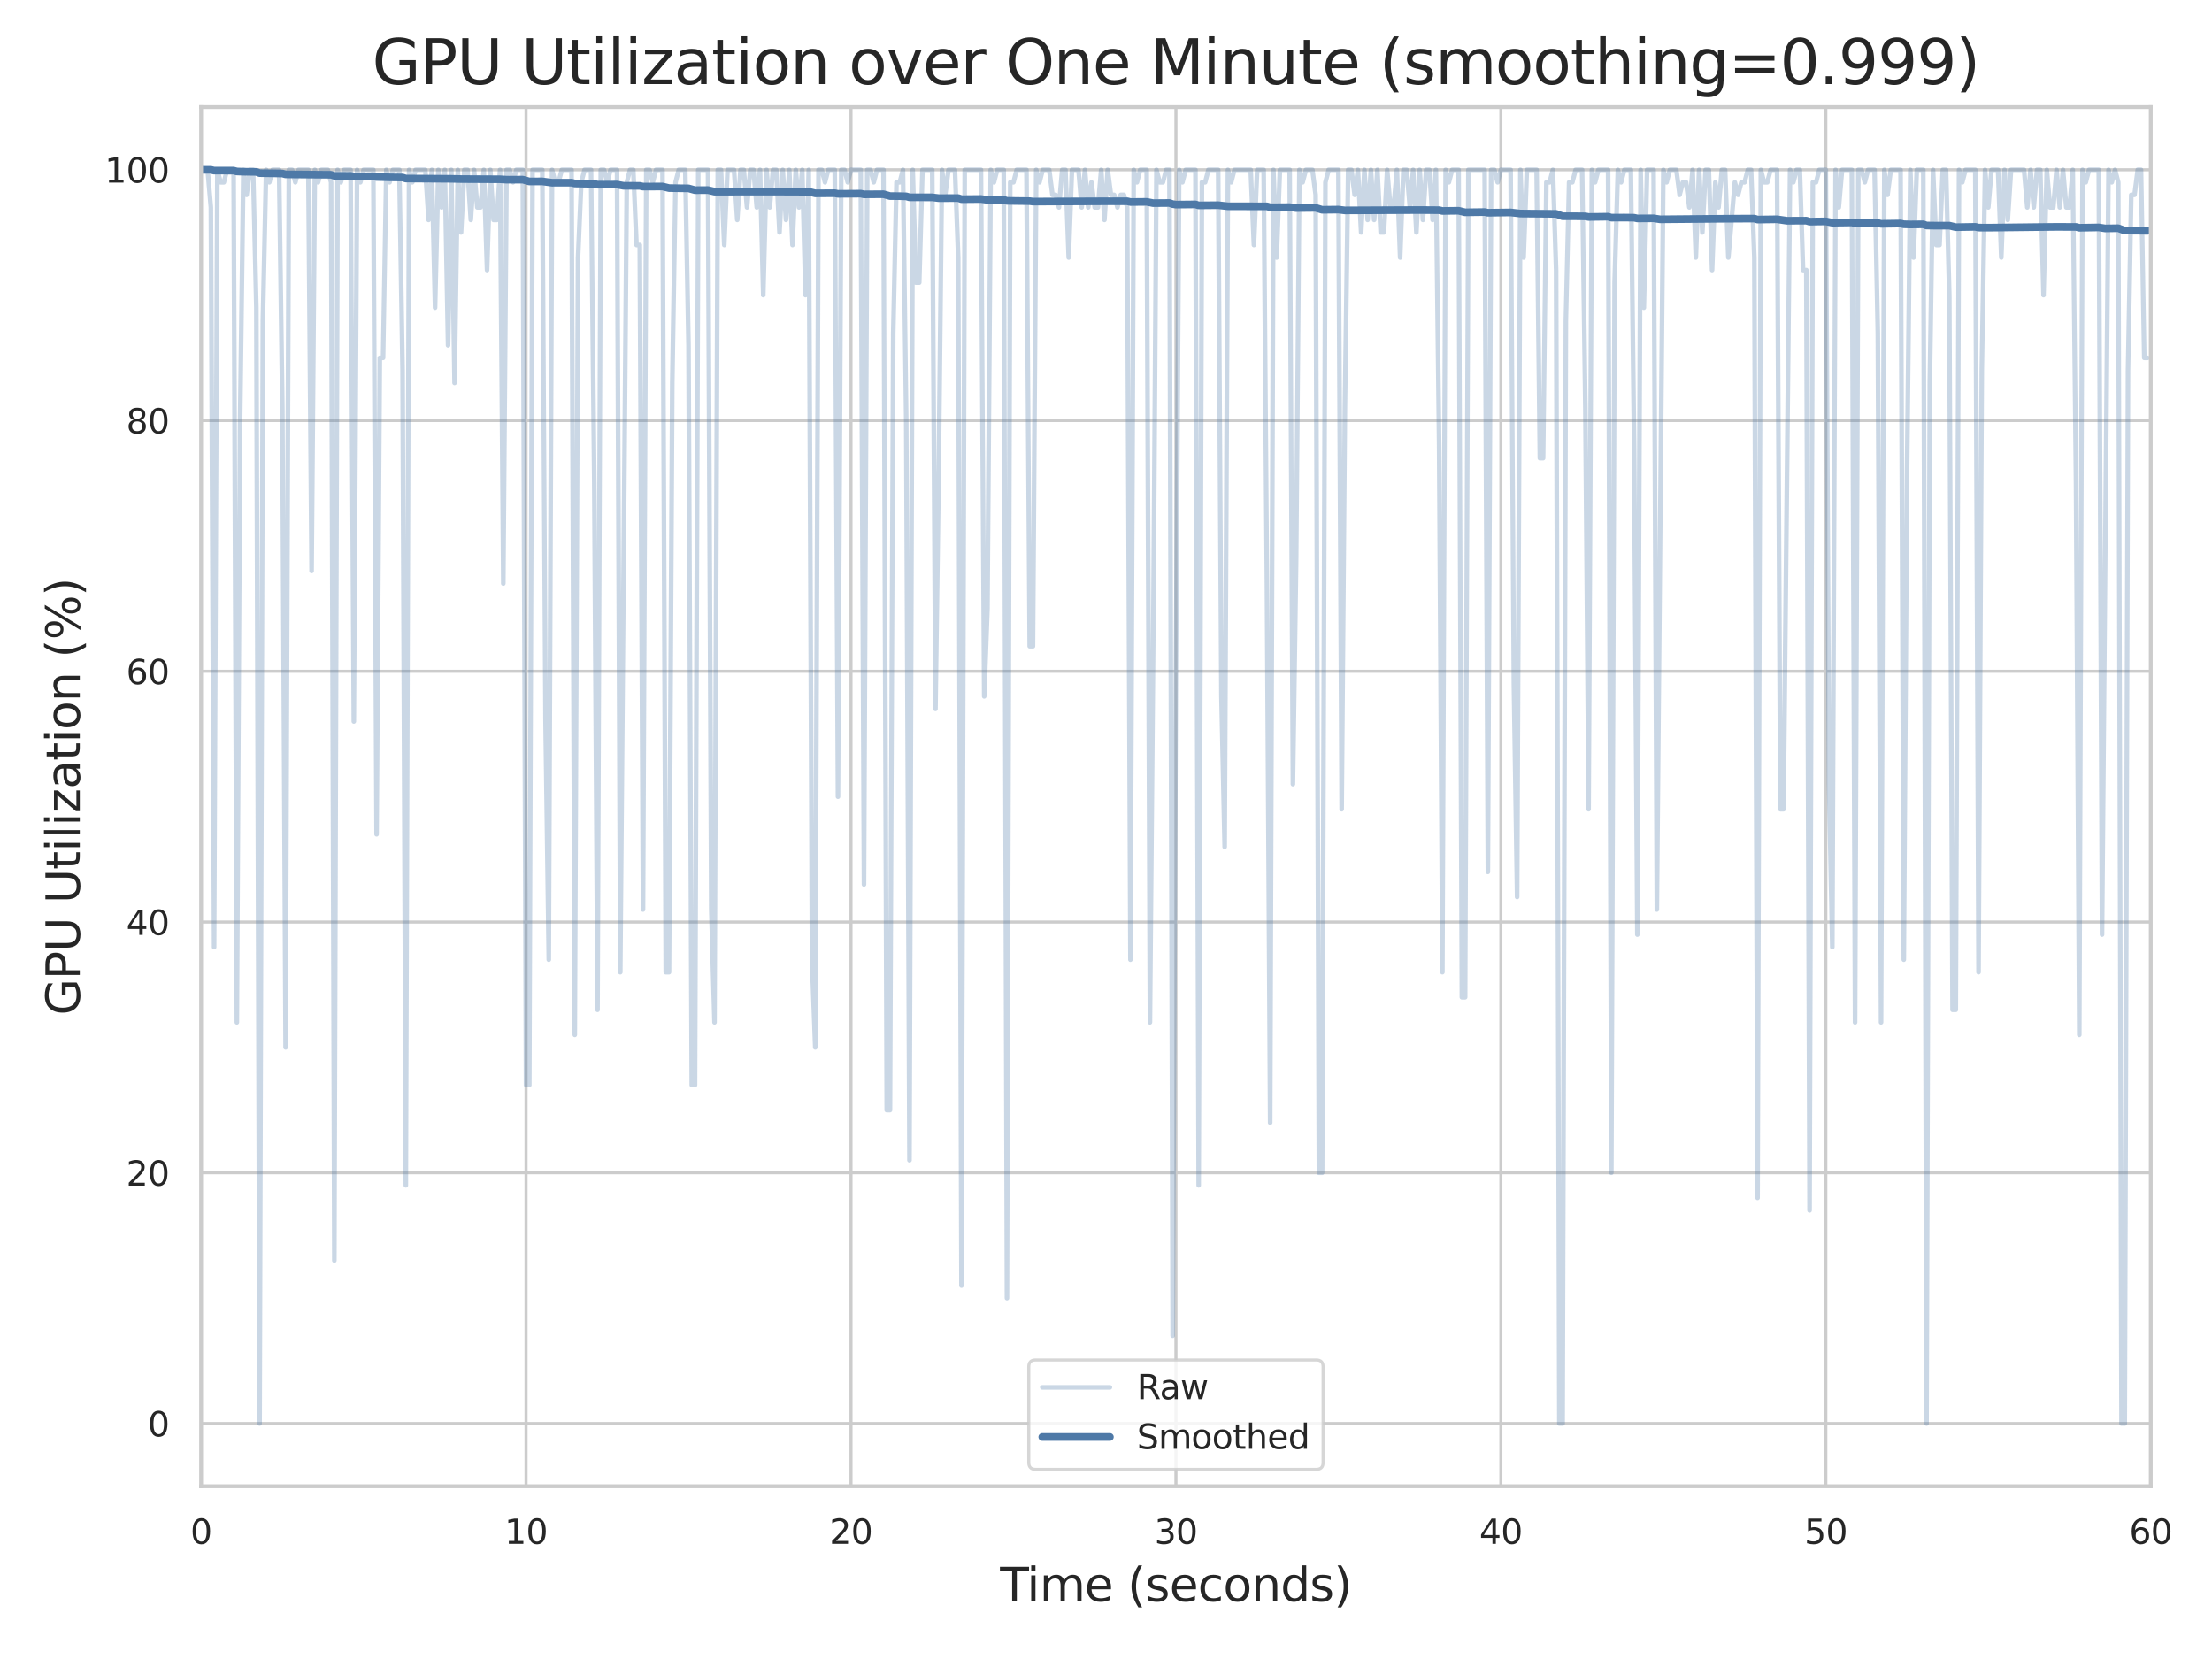<?xml version="1.0" encoding="utf-8" standalone="no"?>
<!DOCTYPE svg PUBLIC "-//W3C//DTD SVG 1.1//EN"
  "http://www.w3.org/Graphics/SVG/1.1/DTD/svg11.dtd">
<svg xmlns:xlink="http://www.w3.org/1999/xlink" width="576pt" height="432pt" viewBox="0 0 576 432" xmlns="http://www.w3.org/2000/svg" version="1.1">
 <defs>
  <style type="text/css">*{stroke-linejoin: round; stroke-linecap: butt}</style>
 </defs>
 <g id="figure_1">
  <g id="patch_1">
   <path d="M 0 432 
L 576 432 
L 576 0 
L 0 0 
z
" style="fill: #ffffff"/>
  </g>
  <g id="axes_1">
   <g id="patch_2">
    <path d="M 52.368 387.012 
L 560.052 387.012 
L 560.052 27.888 
L 52.368 27.888 
z
" style="fill: #ffffff"/>
   </g>
   <g id="matplotlib.axis_1">
    <g id="xtick_1">
     <g id="line2d_1">
      <path d="M 52.368 387.012 
L 52.368 27.888 
" clip-path="url(#p545ead663c)" style="fill: none; stroke: #cccccc; stroke-width: 0.8; stroke-linecap: round"/>
     </g>
     <g id="text_1">
      <!-- 0 -->
      <g style="fill: #262626" transform="translate(49.569 401.999) scale(0.088 -0.088)">
       <defs>
        <path id="DejaVuSans-30" d="M 2034 4250 
Q 1547 4250 1301 3770 
Q 1056 3291 1056 2328 
Q 1056 1369 1301 889 
Q 1547 409 2034 409 
Q 2525 409 2770 889 
Q 3016 1369 3016 2328 
Q 3016 3291 2770 3770 
Q 2525 4250 2034 4250 
z
M 2034 4750 
Q 2819 4750 3233 4129 
Q 3647 3509 3647 2328 
Q 3647 1150 3233 529 
Q 2819 -91 2034 -91 
Q 1250 -91 836 529 
Q 422 1150 422 2328 
Q 422 3509 836 4129 
Q 1250 4750 2034 4750 
z
" transform="scale(0.016)"/>
       </defs>
       <use xlink:href="#DejaVuSans-30"/>
      </g>
     </g>
    </g>
    <g id="xtick_2">
     <g id="line2d_2">
      <path d="M 136.982 387.012 
L 136.982 27.888 
" clip-path="url(#p545ead663c)" style="fill: none; stroke: #cccccc; stroke-width: 0.8; stroke-linecap: round"/>
     </g>
     <g id="text_2">
      <!-- 10 -->
      <g style="fill: #262626" transform="translate(131.383 401.999) scale(0.088 -0.088)">
       <defs>
        <path id="DejaVuSans-31" d="M 794 531 
L 1825 531 
L 1825 4091 
L 703 3866 
L 703 4441 
L 1819 4666 
L 2450 4666 
L 2450 531 
L 3481 531 
L 3481 0 
L 794 0 
L 794 531 
z
" transform="scale(0.016)"/>
       </defs>
       <use xlink:href="#DejaVuSans-31"/>
       <use xlink:href="#DejaVuSans-30" x="63.623"/>
      </g>
     </g>
    </g>
    <g id="xtick_3">
     <g id="line2d_3">
      <path d="M 221.596 387.012 
L 221.596 27.888 
" clip-path="url(#p545ead663c)" style="fill: none; stroke: #cccccc; stroke-width: 0.8; stroke-linecap: round"/>
     </g>
     <g id="text_3">
      <!-- 20 -->
      <g style="fill: #262626" transform="translate(215.997 401.999) scale(0.088 -0.088)">
       <defs>
        <path id="DejaVuSans-32" d="M 1228 531 
L 3431 531 
L 3431 0 
L 469 0 
L 469 531 
Q 828 903 1448 1529 
Q 2069 2156 2228 2338 
Q 2531 2678 2651 2914 
Q 2772 3150 2772 3378 
Q 2772 3750 2511 3984 
Q 2250 4219 1831 4219 
Q 1534 4219 1204 4116 
Q 875 4013 500 3803 
L 500 4441 
Q 881 4594 1212 4672 
Q 1544 4750 1819 4750 
Q 2544 4750 2975 4387 
Q 3406 4025 3406 3419 
Q 3406 3131 3298 2873 
Q 3191 2616 2906 2266 
Q 2828 2175 2409 1742 
Q 1991 1309 1228 531 
z
" transform="scale(0.016)"/>
       </defs>
       <use xlink:href="#DejaVuSans-32"/>
       <use xlink:href="#DejaVuSans-30" x="63.623"/>
      </g>
     </g>
    </g>
    <g id="xtick_4">
     <g id="line2d_4">
      <path d="M 306.21 387.012 
L 306.21 27.888 
" clip-path="url(#p545ead663c)" style="fill: none; stroke: #cccccc; stroke-width: 0.8; stroke-linecap: round"/>
     </g>
     <g id="text_4">
      <!-- 30 -->
      <g style="fill: #262626" transform="translate(300.611 401.999) scale(0.088 -0.088)">
       <defs>
        <path id="DejaVuSans-33" d="M 2597 2516 
Q 3050 2419 3304 2112 
Q 3559 1806 3559 1356 
Q 3559 666 3084 287 
Q 2609 -91 1734 -91 
Q 1441 -91 1130 -33 
Q 819 25 488 141 
L 488 750 
Q 750 597 1062 519 
Q 1375 441 1716 441 
Q 2309 441 2620 675 
Q 2931 909 2931 1356 
Q 2931 1769 2642 2001 
Q 2353 2234 1838 2234 
L 1294 2234 
L 1294 2753 
L 1863 2753 
Q 2328 2753 2575 2939 
Q 2822 3125 2822 3475 
Q 2822 3834 2567 4026 
Q 2313 4219 1838 4219 
Q 1578 4219 1281 4162 
Q 984 4106 628 3988 
L 628 4550 
Q 988 4650 1302 4700 
Q 1616 4750 1894 4750 
Q 2613 4750 3031 4423 
Q 3450 4097 3450 3541 
Q 3450 3153 3228 2886 
Q 3006 2619 2597 2516 
z
" transform="scale(0.016)"/>
       </defs>
       <use xlink:href="#DejaVuSans-33"/>
       <use xlink:href="#DejaVuSans-30" x="63.623"/>
      </g>
     </g>
    </g>
    <g id="xtick_5">
     <g id="line2d_5">
      <path d="M 390.824 387.012 
L 390.824 27.888 
" clip-path="url(#p545ead663c)" style="fill: none; stroke: #cccccc; stroke-width: 0.8; stroke-linecap: round"/>
     </g>
     <g id="text_5">
      <!-- 40 -->
      <g style="fill: #262626" transform="translate(385.225 401.999) scale(0.088 -0.088)">
       <defs>
        <path id="DejaVuSans-34" d="M 2419 4116 
L 825 1625 
L 2419 1625 
L 2419 4116 
z
M 2253 4666 
L 3047 4666 
L 3047 1625 
L 3713 1625 
L 3713 1100 
L 3047 1100 
L 3047 0 
L 2419 0 
L 2419 1100 
L 313 1100 
L 313 1709 
L 2253 4666 
z
" transform="scale(0.016)"/>
       </defs>
       <use xlink:href="#DejaVuSans-34"/>
       <use xlink:href="#DejaVuSans-30" x="63.623"/>
      </g>
     </g>
    </g>
    <g id="xtick_6">
     <g id="line2d_6">
      <path d="M 475.438 387.012 
L 475.438 27.888 
" clip-path="url(#p545ead663c)" style="fill: none; stroke: #cccccc; stroke-width: 0.8; stroke-linecap: round"/>
     </g>
     <g id="text_6">
      <!-- 50 -->
      <g style="fill: #262626" transform="translate(469.839 401.999) scale(0.088 -0.088)">
       <defs>
        <path id="DejaVuSans-35" d="M 691 4666 
L 3169 4666 
L 3169 4134 
L 1269 4134 
L 1269 2991 
Q 1406 3038 1543 3061 
Q 1681 3084 1819 3084 
Q 2600 3084 3056 2656 
Q 3513 2228 3513 1497 
Q 3513 744 3044 326 
Q 2575 -91 1722 -91 
Q 1428 -91 1123 -41 
Q 819 9 494 109 
L 494 744 
Q 775 591 1075 516 
Q 1375 441 1709 441 
Q 2250 441 2565 725 
Q 2881 1009 2881 1497 
Q 2881 1984 2565 2268 
Q 2250 2553 1709 2553 
Q 1456 2553 1204 2497 
Q 953 2441 691 2322 
L 691 4666 
z
" transform="scale(0.016)"/>
       </defs>
       <use xlink:href="#DejaVuSans-35"/>
       <use xlink:href="#DejaVuSans-30" x="63.623"/>
      </g>
     </g>
    </g>
    <g id="xtick_7">
     <g id="line2d_7">
      <path d="M 560.052 387.012 
L 560.052 27.888 
" clip-path="url(#p545ead663c)" style="fill: none; stroke: #cccccc; stroke-width: 0.8; stroke-linecap: round"/>
     </g>
     <g id="text_7">
      <!-- 60 -->
      <g style="fill: #262626" transform="translate(554.453 401.999) scale(0.088 -0.088)">
       <defs>
        <path id="DejaVuSans-36" d="M 2113 2584 
Q 1688 2584 1439 2293 
Q 1191 2003 1191 1497 
Q 1191 994 1439 701 
Q 1688 409 2113 409 
Q 2538 409 2786 701 
Q 3034 994 3034 1497 
Q 3034 2003 2786 2293 
Q 2538 2584 2113 2584 
z
M 3366 4563 
L 3366 3988 
Q 3128 4100 2886 4159 
Q 2644 4219 2406 4219 
Q 1781 4219 1451 3797 
Q 1122 3375 1075 2522 
Q 1259 2794 1537 2939 
Q 1816 3084 2150 3084 
Q 2853 3084 3261 2657 
Q 3669 2231 3669 1497 
Q 3669 778 3244 343 
Q 2819 -91 2113 -91 
Q 1303 -91 875 529 
Q 447 1150 447 2328 
Q 447 3434 972 4092 
Q 1497 4750 2381 4750 
Q 2619 4750 2861 4703 
Q 3103 4656 3366 4563 
z
" transform="scale(0.016)"/>
       </defs>
       <use xlink:href="#DejaVuSans-36"/>
       <use xlink:href="#DejaVuSans-30" x="63.623"/>
      </g>
     </g>
    </g>
    <g id="text_8">
     <!-- Time (seconds) -->
     <g style="fill: #262626" transform="translate(260.416 416.947) scale(0.12 -0.12)">
      <defs>
       <path id="DejaVuSans-54" d="M -19 4666 
L 3928 4666 
L 3928 4134 
L 2272 4134 
L 2272 0 
L 1638 0 
L 1638 4134 
L -19 4134 
L -19 4666 
z
" transform="scale(0.016)"/>
       <path id="DejaVuSans-69" d="M 603 3500 
L 1178 3500 
L 1178 0 
L 603 0 
L 603 3500 
z
M 603 4863 
L 1178 4863 
L 1178 4134 
L 603 4134 
L 603 4863 
z
" transform="scale(0.016)"/>
       <path id="DejaVuSans-6d" d="M 3328 2828 
Q 3544 3216 3844 3400 
Q 4144 3584 4550 3584 
Q 5097 3584 5394 3201 
Q 5691 2819 5691 2113 
L 5691 0 
L 5113 0 
L 5113 2094 
Q 5113 2597 4934 2840 
Q 4756 3084 4391 3084 
Q 3944 3084 3684 2787 
Q 3425 2491 3425 1978 
L 3425 0 
L 2847 0 
L 2847 2094 
Q 2847 2600 2669 2842 
Q 2491 3084 2119 3084 
Q 1678 3084 1418 2786 
Q 1159 2488 1159 1978 
L 1159 0 
L 581 0 
L 581 3500 
L 1159 3500 
L 1159 2956 
Q 1356 3278 1631 3431 
Q 1906 3584 2284 3584 
Q 2666 3584 2933 3390 
Q 3200 3197 3328 2828 
z
" transform="scale(0.016)"/>
       <path id="DejaVuSans-65" d="M 3597 1894 
L 3597 1613 
L 953 1613 
Q 991 1019 1311 708 
Q 1631 397 2203 397 
Q 2534 397 2845 478 
Q 3156 559 3463 722 
L 3463 178 
Q 3153 47 2828 -22 
Q 2503 -91 2169 -91 
Q 1331 -91 842 396 
Q 353 884 353 1716 
Q 353 2575 817 3079 
Q 1281 3584 2069 3584 
Q 2775 3584 3186 3129 
Q 3597 2675 3597 1894 
z
M 3022 2063 
Q 3016 2534 2758 2815 
Q 2500 3097 2075 3097 
Q 1594 3097 1305 2825 
Q 1016 2553 972 2059 
L 3022 2063 
z
" transform="scale(0.016)"/>
       <path id="DejaVuSans-20" transform="scale(0.016)"/>
       <path id="DejaVuSans-28" d="M 1984 4856 
Q 1566 4138 1362 3434 
Q 1159 2731 1159 2009 
Q 1159 1288 1364 580 
Q 1569 -128 1984 -844 
L 1484 -844 
Q 1016 -109 783 600 
Q 550 1309 550 2009 
Q 550 2706 781 3412 
Q 1013 4119 1484 4856 
L 1984 4856 
z
" transform="scale(0.016)"/>
       <path id="DejaVuSans-73" d="M 2834 3397 
L 2834 2853 
Q 2591 2978 2328 3040 
Q 2066 3103 1784 3103 
Q 1356 3103 1142 2972 
Q 928 2841 928 2578 
Q 928 2378 1081 2264 
Q 1234 2150 1697 2047 
L 1894 2003 
Q 2506 1872 2764 1633 
Q 3022 1394 3022 966 
Q 3022 478 2636 193 
Q 2250 -91 1575 -91 
Q 1294 -91 989 -36 
Q 684 19 347 128 
L 347 722 
Q 666 556 975 473 
Q 1284 391 1588 391 
Q 1994 391 2212 530 
Q 2431 669 2431 922 
Q 2431 1156 2273 1281 
Q 2116 1406 1581 1522 
L 1381 1569 
Q 847 1681 609 1914 
Q 372 2147 372 2553 
Q 372 3047 722 3315 
Q 1072 3584 1716 3584 
Q 2034 3584 2315 3537 
Q 2597 3491 2834 3397 
z
" transform="scale(0.016)"/>
       <path id="DejaVuSans-63" d="M 3122 3366 
L 3122 2828 
Q 2878 2963 2633 3030 
Q 2388 3097 2138 3097 
Q 1578 3097 1268 2742 
Q 959 2388 959 1747 
Q 959 1106 1268 751 
Q 1578 397 2138 397 
Q 2388 397 2633 464 
Q 2878 531 3122 666 
L 3122 134 
Q 2881 22 2623 -34 
Q 2366 -91 2075 -91 
Q 1284 -91 818 406 
Q 353 903 353 1747 
Q 353 2603 823 3093 
Q 1294 3584 2113 3584 
Q 2378 3584 2631 3529 
Q 2884 3475 3122 3366 
z
" transform="scale(0.016)"/>
       <path id="DejaVuSans-6f" d="M 1959 3097 
Q 1497 3097 1228 2736 
Q 959 2375 959 1747 
Q 959 1119 1226 758 
Q 1494 397 1959 397 
Q 2419 397 2687 759 
Q 2956 1122 2956 1747 
Q 2956 2369 2687 2733 
Q 2419 3097 1959 3097 
z
M 1959 3584 
Q 2709 3584 3137 3096 
Q 3566 2609 3566 1747 
Q 3566 888 3137 398 
Q 2709 -91 1959 -91 
Q 1206 -91 779 398 
Q 353 888 353 1747 
Q 353 2609 779 3096 
Q 1206 3584 1959 3584 
z
" transform="scale(0.016)"/>
       <path id="DejaVuSans-6e" d="M 3513 2113 
L 3513 0 
L 2938 0 
L 2938 2094 
Q 2938 2591 2744 2837 
Q 2550 3084 2163 3084 
Q 1697 3084 1428 2787 
Q 1159 2491 1159 1978 
L 1159 0 
L 581 0 
L 581 3500 
L 1159 3500 
L 1159 2956 
Q 1366 3272 1645 3428 
Q 1925 3584 2291 3584 
Q 2894 3584 3203 3211 
Q 3513 2838 3513 2113 
z
" transform="scale(0.016)"/>
       <path id="DejaVuSans-64" d="M 2906 2969 
L 2906 4863 
L 3481 4863 
L 3481 0 
L 2906 0 
L 2906 525 
Q 2725 213 2448 61 
Q 2172 -91 1784 -91 
Q 1150 -91 751 415 
Q 353 922 353 1747 
Q 353 2572 751 3078 
Q 1150 3584 1784 3584 
Q 2172 3584 2448 3432 
Q 2725 3281 2906 2969 
z
M 947 1747 
Q 947 1113 1208 752 
Q 1469 391 1925 391 
Q 2381 391 2643 752 
Q 2906 1113 2906 1747 
Q 2906 2381 2643 2742 
Q 2381 3103 1925 3103 
Q 1469 3103 1208 2742 
Q 947 2381 947 1747 
z
" transform="scale(0.016)"/>
       <path id="DejaVuSans-29" d="M 513 4856 
L 1013 4856 
Q 1481 4119 1714 3412 
Q 1947 2706 1947 2009 
Q 1947 1309 1714 600 
Q 1481 -109 1013 -844 
L 513 -844 
Q 928 -128 1133 580 
Q 1338 1288 1338 2009 
Q 1338 2731 1133 3434 
Q 928 4138 513 4856 
z
" transform="scale(0.016)"/>
      </defs>
      <use xlink:href="#DejaVuSans-54"/>
      <use xlink:href="#DejaVuSans-69" x="57.959"/>
      <use xlink:href="#DejaVuSans-6d" x="85.742"/>
      <use xlink:href="#DejaVuSans-65" x="183.154"/>
      <use xlink:href="#DejaVuSans-20" x="244.678"/>
      <use xlink:href="#DejaVuSans-28" x="276.465"/>
      <use xlink:href="#DejaVuSans-73" x="315.479"/>
      <use xlink:href="#DejaVuSans-65" x="367.578"/>
      <use xlink:href="#DejaVuSans-63" x="429.102"/>
      <use xlink:href="#DejaVuSans-6f" x="484.082"/>
      <use xlink:href="#DejaVuSans-6e" x="545.264"/>
      <use xlink:href="#DejaVuSans-64" x="608.643"/>
      <use xlink:href="#DejaVuSans-73" x="672.119"/>
      <use xlink:href="#DejaVuSans-29" x="724.219"/>
     </g>
    </g>
   </g>
   <g id="matplotlib.axis_2">
    <g id="ytick_1">
     <g id="line2d_8">
      <path d="M 52.368 370.688 
L 560.052 370.688 
" clip-path="url(#p545ead663c)" style="fill: none; stroke: #cccccc; stroke-width: 0.8; stroke-linecap: round"/>
     </g>
     <g id="text_9">
      <!-- 0 -->
      <g style="fill: #262626" transform="translate(38.469 374.031) scale(0.088 -0.088)">
       <use xlink:href="#DejaVuSans-30"/>
      </g>
     </g>
    </g>
    <g id="ytick_2">
     <g id="line2d_9">
      <path d="M 52.368 305.393 
L 560.052 305.393 
" clip-path="url(#p545ead663c)" style="fill: none; stroke: #cccccc; stroke-width: 0.8; stroke-linecap: round"/>
     </g>
     <g id="text_10">
      <!-- 20 -->
      <g style="fill: #262626" transform="translate(32.87 308.736) scale(0.088 -0.088)">
       <use xlink:href="#DejaVuSans-32"/>
       <use xlink:href="#DejaVuSans-30" x="63.623"/>
      </g>
     </g>
    </g>
    <g id="ytick_3">
     <g id="line2d_10">
      <path d="M 52.368 240.098 
L 560.052 240.098 
" clip-path="url(#p545ead663c)" style="fill: none; stroke: #cccccc; stroke-width: 0.8; stroke-linecap: round"/>
     </g>
     <g id="text_11">
      <!-- 40 -->
      <g style="fill: #262626" transform="translate(32.87 243.441) scale(0.088 -0.088)">
       <use xlink:href="#DejaVuSans-34"/>
       <use xlink:href="#DejaVuSans-30" x="63.623"/>
      </g>
     </g>
    </g>
    <g id="ytick_4">
     <g id="line2d_11">
      <path d="M 52.368 174.802 
L 560.052 174.802 
" clip-path="url(#p545ead663c)" style="fill: none; stroke: #cccccc; stroke-width: 0.8; stroke-linecap: round"/>
     </g>
     <g id="text_12">
      <!-- 60 -->
      <g style="fill: #262626" transform="translate(32.87 178.146) scale(0.088 -0.088)">
       <use xlink:href="#DejaVuSans-36"/>
       <use xlink:href="#DejaVuSans-30" x="63.623"/>
      </g>
     </g>
    </g>
    <g id="ytick_5">
     <g id="line2d_12">
      <path d="M 52.368 109.507 
L 560.052 109.507 
" clip-path="url(#p545ead663c)" style="fill: none; stroke: #cccccc; stroke-width: 0.8; stroke-linecap: round"/>
     </g>
     <g id="text_13">
      <!-- 80 -->
      <g style="fill: #262626" transform="translate(32.87 112.85) scale(0.088 -0.088)">
       <defs>
        <path id="DejaVuSans-38" d="M 2034 2216 
Q 1584 2216 1326 1975 
Q 1069 1734 1069 1313 
Q 1069 891 1326 650 
Q 1584 409 2034 409 
Q 2484 409 2743 651 
Q 3003 894 3003 1313 
Q 3003 1734 2745 1975 
Q 2488 2216 2034 2216 
z
M 1403 2484 
Q 997 2584 770 2862 
Q 544 3141 544 3541 
Q 544 4100 942 4425 
Q 1341 4750 2034 4750 
Q 2731 4750 3128 4425 
Q 3525 4100 3525 3541 
Q 3525 3141 3298 2862 
Q 3072 2584 2669 2484 
Q 3125 2378 3379 2068 
Q 3634 1759 3634 1313 
Q 3634 634 3220 271 
Q 2806 -91 2034 -91 
Q 1263 -91 848 271 
Q 434 634 434 1313 
Q 434 1759 690 2068 
Q 947 2378 1403 2484 
z
M 1172 3481 
Q 1172 3119 1398 2916 
Q 1625 2713 2034 2713 
Q 2441 2713 2670 2916 
Q 2900 3119 2900 3481 
Q 2900 3844 2670 4047 
Q 2441 4250 2034 4250 
Q 1625 4250 1398 4047 
Q 1172 3844 1172 3481 
z
" transform="scale(0.016)"/>
       </defs>
       <use xlink:href="#DejaVuSans-38"/>
       <use xlink:href="#DejaVuSans-30" x="63.623"/>
      </g>
     </g>
    </g>
    <g id="ytick_6">
     <g id="line2d_13">
      <path d="M 52.368 44.212 
L 560.052 44.212 
" clip-path="url(#p545ead663c)" style="fill: none; stroke: #cccccc; stroke-width: 0.8; stroke-linecap: round"/>
     </g>
     <g id="text_14">
      <!-- 100 -->
      <g style="fill: #262626" transform="translate(27.271 47.555) scale(0.088 -0.088)">
       <use xlink:href="#DejaVuSans-31"/>
       <use xlink:href="#DejaVuSans-30" x="63.623"/>
       <use xlink:href="#DejaVuSans-30" x="127.246"/>
      </g>
     </g>
    </g>
    <g id="text_15">
     <!-- GPU Utilization (%) -->
     <g style="fill: #262626" transform="translate(20.775 264.368) rotate(-90) scale(0.12 -0.12)">
      <defs>
       <path id="DejaVuSans-47" d="M 3809 666 
L 3809 1919 
L 2778 1919 
L 2778 2438 
L 4434 2438 
L 4434 434 
Q 4069 175 3628 42 
Q 3188 -91 2688 -91 
Q 1594 -91 976 548 
Q 359 1188 359 2328 
Q 359 3472 976 4111 
Q 1594 4750 2688 4750 
Q 3144 4750 3555 4637 
Q 3966 4525 4313 4306 
L 4313 3634 
Q 3963 3931 3569 4081 
Q 3175 4231 2741 4231 
Q 1884 4231 1454 3753 
Q 1025 3275 1025 2328 
Q 1025 1384 1454 906 
Q 1884 428 2741 428 
Q 3075 428 3337 486 
Q 3600 544 3809 666 
z
" transform="scale(0.016)"/>
       <path id="DejaVuSans-50" d="M 1259 4147 
L 1259 2394 
L 2053 2394 
Q 2494 2394 2734 2622 
Q 2975 2850 2975 3272 
Q 2975 3691 2734 3919 
Q 2494 4147 2053 4147 
L 1259 4147 
z
M 628 4666 
L 2053 4666 
Q 2838 4666 3239 4311 
Q 3641 3956 3641 3272 
Q 3641 2581 3239 2228 
Q 2838 1875 2053 1875 
L 1259 1875 
L 1259 0 
L 628 0 
L 628 4666 
z
" transform="scale(0.016)"/>
       <path id="DejaVuSans-55" d="M 556 4666 
L 1191 4666 
L 1191 1831 
Q 1191 1081 1462 751 
Q 1734 422 2344 422 
Q 2950 422 3222 751 
Q 3494 1081 3494 1831 
L 3494 4666 
L 4128 4666 
L 4128 1753 
Q 4128 841 3676 375 
Q 3225 -91 2344 -91 
Q 1459 -91 1007 375 
Q 556 841 556 1753 
L 556 4666 
z
" transform="scale(0.016)"/>
       <path id="DejaVuSans-74" d="M 1172 4494 
L 1172 3500 
L 2356 3500 
L 2356 3053 
L 1172 3053 
L 1172 1153 
Q 1172 725 1289 603 
Q 1406 481 1766 481 
L 2356 481 
L 2356 0 
L 1766 0 
Q 1100 0 847 248 
Q 594 497 594 1153 
L 594 3053 
L 172 3053 
L 172 3500 
L 594 3500 
L 594 4494 
L 1172 4494 
z
" transform="scale(0.016)"/>
       <path id="DejaVuSans-6c" d="M 603 4863 
L 1178 4863 
L 1178 0 
L 603 0 
L 603 4863 
z
" transform="scale(0.016)"/>
       <path id="DejaVuSans-7a" d="M 353 3500 
L 3084 3500 
L 3084 2975 
L 922 459 
L 3084 459 
L 3084 0 
L 275 0 
L 275 525 
L 2438 3041 
L 353 3041 
L 353 3500 
z
" transform="scale(0.016)"/>
       <path id="DejaVuSans-61" d="M 2194 1759 
Q 1497 1759 1228 1600 
Q 959 1441 959 1056 
Q 959 750 1161 570 
Q 1363 391 1709 391 
Q 2188 391 2477 730 
Q 2766 1069 2766 1631 
L 2766 1759 
L 2194 1759 
z
M 3341 1997 
L 3341 0 
L 2766 0 
L 2766 531 
Q 2569 213 2275 61 
Q 1981 -91 1556 -91 
Q 1019 -91 701 211 
Q 384 513 384 1019 
Q 384 1609 779 1909 
Q 1175 2209 1959 2209 
L 2766 2209 
L 2766 2266 
Q 2766 2663 2505 2880 
Q 2244 3097 1772 3097 
Q 1472 3097 1187 3025 
Q 903 2953 641 2809 
L 641 3341 
Q 956 3463 1253 3523 
Q 1550 3584 1831 3584 
Q 2591 3584 2966 3190 
Q 3341 2797 3341 1997 
z
" transform="scale(0.016)"/>
       <path id="DejaVuSans-25" d="M 4653 2053 
Q 4381 2053 4226 1822 
Q 4072 1591 4072 1178 
Q 4072 772 4226 539 
Q 4381 306 4653 306 
Q 4919 306 5073 539 
Q 5228 772 5228 1178 
Q 5228 1588 5073 1820 
Q 4919 2053 4653 2053 
z
M 4653 2450 
Q 5147 2450 5437 2106 
Q 5728 1763 5728 1178 
Q 5728 594 5436 251 
Q 5144 -91 4653 -91 
Q 4153 -91 3862 251 
Q 3572 594 3572 1178 
Q 3572 1766 3864 2108 
Q 4156 2450 4653 2450 
z
M 1428 4353 
Q 1159 4353 1004 4120 
Q 850 3888 850 3481 
Q 850 3069 1003 2837 
Q 1156 2606 1428 2606 
Q 1700 2606 1854 2837 
Q 2009 3069 2009 3481 
Q 2009 3884 1853 4118 
Q 1697 4353 1428 4353 
z
M 4250 4750 
L 4750 4750 
L 1831 -91 
L 1331 -91 
L 4250 4750 
z
M 1428 4750 
Q 1922 4750 2215 4408 
Q 2509 4066 2509 3481 
Q 2509 2891 2217 2550 
Q 1925 2209 1428 2209 
Q 931 2209 642 2551 
Q 353 2894 353 3481 
Q 353 4063 643 4406 
Q 934 4750 1428 4750 
z
" transform="scale(0.016)"/>
      </defs>
      <use xlink:href="#DejaVuSans-47"/>
      <use xlink:href="#DejaVuSans-50" x="77.49"/>
      <use xlink:href="#DejaVuSans-55" x="137.793"/>
      <use xlink:href="#DejaVuSans-20" x="210.986"/>
      <use xlink:href="#DejaVuSans-55" x="242.773"/>
      <use xlink:href="#DejaVuSans-74" x="315.967"/>
      <use xlink:href="#DejaVuSans-69" x="355.176"/>
      <use xlink:href="#DejaVuSans-6c" x="382.959"/>
      <use xlink:href="#DejaVuSans-69" x="410.742"/>
      <use xlink:href="#DejaVuSans-7a" x="438.525"/>
      <use xlink:href="#DejaVuSans-61" x="491.016"/>
      <use xlink:href="#DejaVuSans-74" x="552.295"/>
      <use xlink:href="#DejaVuSans-69" x="591.504"/>
      <use xlink:href="#DejaVuSans-6f" x="619.287"/>
      <use xlink:href="#DejaVuSans-6e" x="680.469"/>
      <use xlink:href="#DejaVuSans-20" x="743.848"/>
      <use xlink:href="#DejaVuSans-28" x="775.635"/>
      <use xlink:href="#DejaVuSans-25" x="814.648"/>
      <use xlink:href="#DejaVuSans-29" x="909.668"/>
     </g>
    </g>
   </g>
   <g id="PolyCollection_1"/>
   <g id="PolyCollection_2"/>
   <g id="line2d_14">
    <path d="M 52.368 44.212 
L 54.06 44.212 
L 54.906 54.006 
L 55.753 246.627 
L 56.599 44.212 
L 57.445 47.477 
L 58.291 47.477 
L 59.137 44.212 
L 60.829 44.212 
L 61.676 266.216 
L 62.522 109.507 
L 63.368 44.212 
L 64.214 50.741 
L 65.06 44.212 
L 65.906 44.212 
L 66.752 80.124 
L 67.599 370.688 
L 68.445 83.389 
L 69.291 44.212 
L 70.137 47.477 
L 70.983 44.212 
L 72.675 44.212 
L 73.522 106.242 
L 74.368 272.745 
L 75.214 44.212 
L 76.06 44.212 
L 76.906 47.477 
L 77.752 44.212 
L 80.291 44.212 
L 81.137 148.684 
L 81.983 44.212 
L 82.829 47.477 
L 83.675 44.212 
L 85.367 44.212 
L 86.214 47.477 
L 87.06 328.246 
L 87.906 44.212 
L 88.752 47.477 
L 89.598 44.212 
L 91.29 44.212 
L 92.137 187.861 
L 92.983 44.212 
L 93.829 47.477 
L 94.675 44.212 
L 97.213 44.212 
L 98.06 217.244 
L 98.906 93.183 
L 99.752 93.183 
L 100.598 44.212 
L 101.444 47.477 
L 102.29 44.212 
L 103.983 44.212 
L 104.829 96.448 
L 105.675 308.658 
L 106.521 44.212 
L 107.367 47.477 
L 108.213 44.212 
L 110.752 44.212 
L 111.598 57.271 
L 112.444 44.212 
L 113.29 80.124 
L 114.136 44.212 
L 114.982 54.006 
L 115.829 44.212 
L 116.675 89.919 
L 117.521 44.212 
L 118.367 99.713 
L 119.213 44.212 
L 120.059 60.536 
L 120.905 44.212 
L 121.751 44.212 
L 122.598 57.271 
L 123.444 44.212 
L 124.29 54.006 
L 125.136 54.006 
L 125.982 44.212 
L 126.828 70.33 
L 127.674 44.212 
L 128.521 57.271 
L 129.367 57.271 
L 130.213 44.212 
L 131.059 151.949 
L 131.905 44.212 
L 132.751 44.212 
L 133.597 47.477 
L 134.444 44.212 
L 136.136 44.212 
L 136.982 282.54 
L 137.828 282.54 
L 138.674 44.212 
L 141.213 44.212 
L 142.059 187.861 
L 142.905 249.892 
L 143.751 44.212 
L 144.597 47.477 
L 145.443 47.477 
L 146.29 44.212 
L 148.828 44.212 
L 149.674 269.481 
L 150.52 67.065 
L 151.366 47.477 
L 152.213 44.212 
L 153.905 44.212 
L 154.751 125.831 
L 155.597 262.951 
L 156.443 44.212 
L 157.289 44.212 
L 158.136 47.477 
L 158.982 44.212 
L 160.674 44.212 
L 161.52 253.157 
L 163.212 47.477 
L 164.058 44.212 
L 164.905 44.212 
L 165.751 63.8 
L 166.597 63.8 
L 167.443 236.833 
L 168.289 44.212 
L 169.135 44.212 
L 169.981 47.477 
L 170.828 44.212 
L 172.52 44.212 
L 173.366 253.157 
L 174.212 253.157 
L 175.058 99.713 
L 175.904 47.477 
L 176.751 44.212 
L 178.443 44.212 
L 179.289 89.919 
L 180.135 282.54 
L 180.981 282.54 
L 181.827 44.212 
L 184.366 44.212 
L 185.212 236.833 
L 186.058 266.216 
L 186.904 44.212 
L 187.75 44.212 
L 188.597 63.8 
L 189.443 44.212 
L 191.135 44.212 
L 191.981 57.271 
L 192.827 44.212 
L 193.673 44.212 
L 194.52 54.006 
L 195.366 44.212 
L 196.212 44.212 
L 197.058 54.006 
L 197.904 44.212 
L 198.75 76.859 
L 199.596 44.212 
L 200.442 54.006 
L 201.289 44.212 
L 202.135 44.212 
L 202.981 60.536 
L 203.827 44.212 
L 204.673 57.271 
L 205.519 44.212 
L 206.365 63.8 
L 207.212 44.212 
L 208.058 54.006 
L 208.904 44.212 
L 209.75 76.859 
L 210.596 44.212 
L 211.442 249.892 
L 212.288 272.745 
L 213.135 44.212 
L 213.981 44.212 
L 214.827 47.477 
L 215.673 44.212 
L 217.365 44.212 
L 218.211 207.45 
L 219.058 44.212 
L 219.904 44.212 
L 220.75 47.477 
L 221.596 44.212 
L 224.134 44.212 
L 224.981 230.303 
L 225.827 44.212 
L 226.673 44.212 
L 227.519 47.477 
L 228.365 44.212 
L 230.057 44.212 
L 230.904 289.069 
L 231.75 289.069 
L 232.596 86.654 
L 233.442 47.477 
L 234.288 47.477 
L 235.134 44.212 
L 235.98 109.507 
L 236.827 302.128 
L 237.673 44.212 
L 238.519 73.595 
L 239.365 73.595 
L 240.211 44.212 
L 242.75 44.212 
L 243.596 184.597 
L 244.442 122.566 
L 245.288 44.212 
L 246.134 50.741 
L 246.98 44.212 
L 248.672 44.212 
L 249.519 67.065 
L 250.365 334.776 
L 251.211 44.212 
L 255.442 44.212 
L 256.288 181.332 
L 257.134 158.479 
L 257.98 44.212 
L 258.826 47.477 
L 259.672 44.212 
L 261.365 44.212 
L 262.211 338.041 
L 263.057 47.477 
L 263.903 47.477 
L 264.749 44.212 
L 267.288 44.212 
L 268.134 168.273 
L 268.98 168.273 
L 269.826 44.212 
L 270.672 47.477 
L 271.518 44.212 
L 273.211 44.212 
L 274.057 50.741 
L 274.903 50.741 
L 275.749 54.006 
L 276.595 44.212 
L 277.441 44.212 
L 278.287 67.065 
L 279.134 44.212 
L 280.826 44.212 
L 281.672 54.006 
L 282.518 44.212 
L 283.364 54.006 
L 284.21 47.477 
L 285.057 54.006 
L 285.903 54.006 
L 286.749 44.212 
L 287.595 57.271 
L 288.441 44.212 
L 289.287 50.741 
L 290.133 50.741 
L 290.979 54.006 
L 291.826 50.741 
L 292.672 50.741 
L 293.518 54.006 
L 294.364 249.892 
L 295.21 44.212 
L 296.056 47.477 
L 296.902 44.212 
L 298.595 44.212 
L 299.441 266.216 
L 300.287 168.273 
L 301.133 44.212 
L 301.979 47.477 
L 302.825 47.477 
L 303.672 44.212 
L 304.518 44.212 
L 305.364 347.835 
L 306.21 174.802 
L 307.056 44.212 
L 307.902 47.477 
L 308.748 44.212 
L 311.287 44.212 
L 312.133 308.658 
L 312.979 47.477 
L 313.825 47.477 
L 314.671 44.212 
L 317.21 44.212 
L 318.056 181.332 
L 318.902 220.509 
L 319.748 44.212 
L 320.594 47.477 
L 321.441 44.212 
L 325.671 44.212 
L 326.517 63.8 
L 327.363 44.212 
L 329.056 44.212 
L 329.902 151.949 
L 330.748 292.334 
L 331.594 44.212 
L 332.44 67.065 
L 333.286 44.212 
L 335.825 44.212 
L 336.671 204.185 
L 337.517 145.419 
L 338.363 44.212 
L 339.209 47.477 
L 340.056 44.212 
L 341.748 44.212 
L 342.594 50.741 
L 343.44 305.393 
L 344.286 305.393 
L 345.132 47.477 
L 345.979 44.212 
L 348.517 44.212 
L 349.363 210.715 
L 350.209 106.242 
L 351.055 44.212 
L 351.902 44.212 
L 352.748 50.741 
L 353.594 44.212 
L 354.44 60.536 
L 355.286 44.212 
L 356.132 57.271 
L 356.978 44.212 
L 357.825 57.271 
L 358.671 44.212 
L 359.517 60.536 
L 360.363 60.536 
L 361.209 44.212 
L 362.055 54.006 
L 362.901 54.006 
L 363.748 44.212 
L 364.594 67.065 
L 365.44 44.212 
L 366.286 44.212 
L 367.132 54.006 
L 367.978 44.212 
L 368.824 60.536 
L 369.671 44.212 
L 370.517 57.271 
L 371.363 44.212 
L 372.209 44.212 
L 373.055 57.271 
L 373.901 44.212 
L 374.747 116.037 
L 375.593 253.157 
L 376.44 44.212 
L 377.286 47.477 
L 378.132 44.212 
L 379.824 44.212 
L 380.67 259.686 
L 381.516 259.686 
L 382.363 44.212 
L 386.593 44.212 
L 387.439 227.039 
L 388.286 44.212 
L 389.132 44.212 
L 389.978 47.477 
L 390.824 44.212 
L 393.362 44.212 
L 394.209 178.067 
L 395.055 233.568 
L 395.901 44.212 
L 396.747 67.065 
L 397.593 44.212 
L 400.132 44.212 
L 400.978 119.301 
L 401.824 119.301 
L 402.67 47.477 
L 403.516 47.477 
L 404.362 44.212 
L 405.208 70.33 
L 406.055 370.688 
L 406.901 370.688 
L 407.747 83.389 
L 408.593 47.477 
L 409.439 47.477 
L 410.285 44.212 
L 411.978 44.212 
L 412.824 106.242 
L 413.67 210.715 
L 414.516 44.212 
L 415.362 47.477 
L 416.208 44.212 
L 418.747 44.212 
L 419.593 305.393 
L 420.439 73.595 
L 421.285 44.212 
L 422.131 47.477 
L 422.977 44.212 
L 424.67 44.212 
L 425.516 116.037 
L 426.362 243.362 
L 427.208 44.212 
L 428.054 80.124 
L 428.9 44.212 
L 430.593 44.212 
L 431.439 236.833 
L 433.131 44.212 
L 433.977 47.477 
L 434.823 44.212 
L 436.516 44.212 
L 437.362 50.741 
L 438.208 47.477 
L 439.054 47.477 
L 439.9 54.006 
L 440.746 44.212 
L 441.592 67.065 
L 442.439 44.212 
L 443.285 60.536 
L 444.131 44.212 
L 444.977 44.212 
L 445.823 70.33 
L 446.669 47.477 
L 447.515 54.006 
L 448.362 44.212 
L 449.208 44.212 
L 450.054 67.065 
L 451.746 47.477 
L 452.592 50.741 
L 453.438 47.477 
L 454.284 47.477 
L 455.131 44.212 
L 455.977 44.212 
L 456.823 67.065 
L 457.669 311.922 
L 458.515 44.212 
L 459.361 47.477 
L 460.207 47.477 
L 461.054 44.212 
L 462.746 44.212 
L 463.592 210.715 
L 464.438 210.715 
L 466.13 44.212 
L 466.977 47.477 
L 467.823 44.212 
L 468.669 44.212 
L 469.515 70.33 
L 470.361 70.33 
L 471.207 315.187 
L 472.053 47.477 
L 472.9 47.477 
L 473.746 44.212 
L 475.438 44.212 
L 476.284 204.185 
L 477.13 246.627 
L 477.976 44.212 
L 478.823 54.006 
L 479.669 44.212 
L 482.207 44.212 
L 483.053 266.216 
L 483.899 44.212 
L 484.746 44.212 
L 485.592 47.477 
L 486.438 44.212 
L 488.13 44.212 
L 488.976 86.654 
L 489.822 266.216 
L 490.669 44.212 
L 491.515 50.741 
L 492.361 44.212 
L 494.899 44.212 
L 495.745 249.892 
L 496.591 122.566 
L 497.438 44.212 
L 498.284 67.065 
L 499.13 44.212 
L 500.822 44.212 
L 501.668 370.688 
L 502.514 99.713 
L 503.361 44.212 
L 504.207 63.8 
L 505.053 63.8 
L 505.899 44.212 
L 506.745 44.212 
L 507.591 76.859 
L 508.437 262.951 
L 509.284 262.951 
L 510.13 44.212 
L 510.976 47.477 
L 511.822 44.212 
L 514.36 44.212 
L 515.207 253.157 
L 516.053 96.448 
L 516.899 44.212 
L 517.745 54.006 
L 518.591 44.212 
L 520.283 44.212 
L 521.13 67.065 
L 521.976 44.212 
L 522.822 57.271 
L 523.668 44.212 
L 527.053 44.212 
L 527.899 54.006 
L 528.745 44.212 
L 529.591 54.006 
L 530.437 44.212 
L 531.283 44.212 
L 532.129 76.859 
L 532.976 44.212 
L 533.822 54.006 
L 534.668 54.006 
L 535.514 44.212 
L 536.36 54.006 
L 537.206 44.212 
L 538.052 54.006 
L 538.899 54.006 
L 539.745 44.212 
L 540.591 125.831 
L 541.437 269.481 
L 542.283 44.212 
L 543.129 47.477 
L 543.975 44.212 
L 546.514 44.212 
L 547.36 243.362 
L 549.052 44.212 
L 549.898 47.477 
L 550.744 44.212 
L 551.591 47.477 
L 552.437 370.688 
L 553.283 370.688 
L 554.129 96.448 
L 554.975 50.741 
L 555.821 50.741 
L 556.667 44.212 
L 557.514 44.212 
L 558.36 93.183 
L 559.206 93.183 
L 559.206 93.183 
" clip-path="url(#p545ead663c)" style="fill: none; stroke: #4e79a7; stroke-opacity: 0.3; stroke-width: 1.2; stroke-linecap: round"/>
   </g>
   <g id="line2d_15">
    <path d="M 52.368 44.212 
L 54.906 44.222 
L 55.753 44.424 
L 60.829 44.429 
L 61.676 44.651 
L 63.368 44.715 
L 66.752 44.756 
L 67.599 45.082 
L 70.137 45.121 
L 73.522 45.18 
L 74.368 45.407 
L 85.367 45.502 
L 86.214 45.504 
L 87.06 45.787 
L 91.29 45.783 
L 92.137 45.925 
L 97.213 45.918 
L 98.06 46.089 
L 101.444 46.182 
L 104.829 46.227 
L 105.675 46.489 
L 117.521 46.565 
L 120.059 46.63 
L 130.213 46.685 
L 131.905 46.788 
L 136.136 46.778 
L 137.828 47.25 
L 141.213 47.237 
L 143.751 47.577 
L 148.828 47.564 
L 149.674 47.785 
L 154.751 47.872 
L 155.597 48.087 
L 160.674 48.067 
L 162.366 48.379 
L 166.597 48.4 
L 167.443 48.589 
L 172.52 48.566 
L 174.212 48.975 
L 176.751 49.019 
L 179.289 49.051 
L 180.981 49.517 
L 184.366 49.496 
L 186.058 49.9 
L 202.135 49.887 
L 210.596 49.921 
L 212.288 50.344 
L 217.365 50.311 
L 218.211 50.468 
L 224.134 50.427 
L 224.981 50.607 
L 230.057 50.572 
L 231.75 51.049 
L 234.288 51.077 
L 235.98 51.129 
L 236.827 51.38 
L 242.75 51.388 
L 244.442 51.593 
L 249.519 51.578 
L 250.365 51.861 
L 255.442 51.815 
L 257.134 52.051 
L 261.365 52.015 
L 262.211 52.301 
L 268.134 52.375 
L 268.98 52.491 
L 288.441 52.407 
L 293.518 52.403 
L 294.364 52.601 
L 298.595 52.562 
L 300.287 52.891 
L 304.518 52.854 
L 305.364 53.149 
L 306.21 53.271 
L 311.287 53.22 
L 312.133 53.475 
L 317.21 53.427 
L 319.748 53.712 
L 329.902 53.729 
L 330.748 53.968 
L 335.825 53.932 
L 337.517 54.174 
L 342.594 54.124 
L 344.286 54.626 
L 348.517 54.577 
L 350.209 54.785 
L 363.748 54.718 
L 369.671 54.693 
L 374.747 54.728 
L 375.593 54.927 
L 379.824 54.876 
L 381.516 55.286 
L 386.593 55.22 
L 387.439 55.391 
L 393.362 55.317 
L 395.901 55.606 
L 405.208 55.686 
L 406.901 56.316 
L 410.285 56.313 
L 412.824 56.339 
L 413.67 56.493 
L 418.747 56.423 
L 419.593 56.672 
L 422.977 56.655 
L 425.516 56.689 
L 426.362 56.876 
L 430.593 56.848 
L 432.285 57.11 
L 449.208 56.958 
L 455.131 56.922 
L 456.823 56.919 
L 457.669 57.174 
L 462.746 57.103 
L 465.284 57.478 
L 470.361 57.454 
L 471.207 57.712 
L 475.438 57.651 
L 477.13 57.987 
L 482.207 57.914 
L 483.053 58.122 
L 488.976 58.071 
L 489.822 58.279 
L 494.899 58.201 
L 495.745 58.393 
L 497.438 58.443 
L 500.822 58.409 
L 501.668 58.721 
L 504.207 58.753 
L 507.591 58.747 
L 509.284 59.155 
L 514.36 59.069 
L 515.207 59.263 
L 517.745 59.28 
L 535.514 59.073 
L 540.591 59.095 
L 541.437 59.306 
L 546.514 59.219 
L 548.206 59.482 
L 551.591 59.428 
L 553.283 60.05 
L 555.821 60.068 
L 559.206 60.102 
L 559.206 60.102 
" clip-path="url(#p545ead663c)" style="fill: none; stroke: #4e79a7; stroke-width: 2; stroke-linecap: round"/>
   </g>
   <g id="patch_3">
    <path d="M 52.368 387.012 
L 52.368 27.888 
" style="fill: none; stroke: #cccccc; stroke-linejoin: miter; stroke-linecap: square"/>
   </g>
   <g id="patch_4">
    <path d="M 560.052 387.012 
L 560.052 27.888 
" style="fill: none; stroke: #cccccc; stroke-linejoin: miter; stroke-linecap: square"/>
   </g>
   <g id="patch_5">
    <path d="M 52.368 387.012 
L 560.052 387.012 
" style="fill: none; stroke: #cccccc; stroke-linejoin: miter; stroke-linecap: square"/>
   </g>
   <g id="patch_6">
    <path d="M 52.368 27.888 
L 560.052 27.888 
" style="fill: none; stroke: #cccccc; stroke-linejoin: miter; stroke-linecap: square"/>
   </g>
   <g id="text_16">
    <!-- GPU Utilization over One Minute (smoothing=0.999) -->
    <g style="fill: #262626" transform="translate(96.905 21.888) scale(0.16 -0.16)">
     <defs>
      <path id="DejaVuSans-76" d="M 191 3500 
L 800 3500 
L 1894 563 
L 2988 3500 
L 3597 3500 
L 2284 0 
L 1503 0 
L 191 3500 
z
" transform="scale(0.016)"/>
      <path id="DejaVuSans-72" d="M 2631 2963 
Q 2534 3019 2420 3045 
Q 2306 3072 2169 3072 
Q 1681 3072 1420 2755 
Q 1159 2438 1159 1844 
L 1159 0 
L 581 0 
L 581 3500 
L 1159 3500 
L 1159 2956 
Q 1341 3275 1631 3429 
Q 1922 3584 2338 3584 
Q 2397 3584 2469 3576 
Q 2541 3569 2628 3553 
L 2631 2963 
z
" transform="scale(0.016)"/>
      <path id="DejaVuSans-4f" d="M 2522 4238 
Q 1834 4238 1429 3725 
Q 1025 3213 1025 2328 
Q 1025 1447 1429 934 
Q 1834 422 2522 422 
Q 3209 422 3611 934 
Q 4013 1447 4013 2328 
Q 4013 3213 3611 3725 
Q 3209 4238 2522 4238 
z
M 2522 4750 
Q 3503 4750 4090 4092 
Q 4678 3434 4678 2328 
Q 4678 1225 4090 567 
Q 3503 -91 2522 -91 
Q 1538 -91 948 565 
Q 359 1222 359 2328 
Q 359 3434 948 4092 
Q 1538 4750 2522 4750 
z
" transform="scale(0.016)"/>
      <path id="DejaVuSans-4d" d="M 628 4666 
L 1569 4666 
L 2759 1491 
L 3956 4666 
L 4897 4666 
L 4897 0 
L 4281 0 
L 4281 4097 
L 3078 897 
L 2444 897 
L 1241 4097 
L 1241 0 
L 628 0 
L 628 4666 
z
" transform="scale(0.016)"/>
      <path id="DejaVuSans-75" d="M 544 1381 
L 544 3500 
L 1119 3500 
L 1119 1403 
Q 1119 906 1312 657 
Q 1506 409 1894 409 
Q 2359 409 2629 706 
Q 2900 1003 2900 1516 
L 2900 3500 
L 3475 3500 
L 3475 0 
L 2900 0 
L 2900 538 
Q 2691 219 2414 64 
Q 2138 -91 1772 -91 
Q 1169 -91 856 284 
Q 544 659 544 1381 
z
M 1991 3584 
L 1991 3584 
z
" transform="scale(0.016)"/>
      <path id="DejaVuSans-68" d="M 3513 2113 
L 3513 0 
L 2938 0 
L 2938 2094 
Q 2938 2591 2744 2837 
Q 2550 3084 2163 3084 
Q 1697 3084 1428 2787 
Q 1159 2491 1159 1978 
L 1159 0 
L 581 0 
L 581 4863 
L 1159 4863 
L 1159 2956 
Q 1366 3272 1645 3428 
Q 1925 3584 2291 3584 
Q 2894 3584 3203 3211 
Q 3513 2838 3513 2113 
z
" transform="scale(0.016)"/>
      <path id="DejaVuSans-67" d="M 2906 1791 
Q 2906 2416 2648 2759 
Q 2391 3103 1925 3103 
Q 1463 3103 1205 2759 
Q 947 2416 947 1791 
Q 947 1169 1205 825 
Q 1463 481 1925 481 
Q 2391 481 2648 825 
Q 2906 1169 2906 1791 
z
M 3481 434 
Q 3481 -459 3084 -895 
Q 2688 -1331 1869 -1331 
Q 1566 -1331 1297 -1286 
Q 1028 -1241 775 -1147 
L 775 -588 
Q 1028 -725 1275 -790 
Q 1522 -856 1778 -856 
Q 2344 -856 2625 -561 
Q 2906 -266 2906 331 
L 2906 616 
Q 2728 306 2450 153 
Q 2172 0 1784 0 
Q 1141 0 747 490 
Q 353 981 353 1791 
Q 353 2603 747 3093 
Q 1141 3584 1784 3584 
Q 2172 3584 2450 3431 
Q 2728 3278 2906 2969 
L 2906 3500 
L 3481 3500 
L 3481 434 
z
" transform="scale(0.016)"/>
      <path id="DejaVuSans-3d" d="M 678 2906 
L 4684 2906 
L 4684 2381 
L 678 2381 
L 678 2906 
z
M 678 1631 
L 4684 1631 
L 4684 1100 
L 678 1100 
L 678 1631 
z
" transform="scale(0.016)"/>
      <path id="DejaVuSans-2e" d="M 684 794 
L 1344 794 
L 1344 0 
L 684 0 
L 684 794 
z
" transform="scale(0.016)"/>
      <path id="DejaVuSans-39" d="M 703 97 
L 703 672 
Q 941 559 1184 500 
Q 1428 441 1663 441 
Q 2288 441 2617 861 
Q 2947 1281 2994 2138 
Q 2813 1869 2534 1725 
Q 2256 1581 1919 1581 
Q 1219 1581 811 2004 
Q 403 2428 403 3163 
Q 403 3881 828 4315 
Q 1253 4750 1959 4750 
Q 2769 4750 3195 4129 
Q 3622 3509 3622 2328 
Q 3622 1225 3098 567 
Q 2575 -91 1691 -91 
Q 1453 -91 1209 -44 
Q 966 3 703 97 
z
M 1959 2075 
Q 2384 2075 2632 2365 
Q 2881 2656 2881 3163 
Q 2881 3666 2632 3958 
Q 2384 4250 1959 4250 
Q 1534 4250 1286 3958 
Q 1038 3666 1038 3163 
Q 1038 2656 1286 2365 
Q 1534 2075 1959 2075 
z
" transform="scale(0.016)"/>
     </defs>
     <use xlink:href="#DejaVuSans-47"/>
     <use xlink:href="#DejaVuSans-50" x="77.49"/>
     <use xlink:href="#DejaVuSans-55" x="137.793"/>
     <use xlink:href="#DejaVuSans-20" x="210.986"/>
     <use xlink:href="#DejaVuSans-55" x="242.773"/>
     <use xlink:href="#DejaVuSans-74" x="315.967"/>
     <use xlink:href="#DejaVuSans-69" x="355.176"/>
     <use xlink:href="#DejaVuSans-6c" x="382.959"/>
     <use xlink:href="#DejaVuSans-69" x="410.742"/>
     <use xlink:href="#DejaVuSans-7a" x="438.525"/>
     <use xlink:href="#DejaVuSans-61" x="491.016"/>
     <use xlink:href="#DejaVuSans-74" x="552.295"/>
     <use xlink:href="#DejaVuSans-69" x="591.504"/>
     <use xlink:href="#DejaVuSans-6f" x="619.287"/>
     <use xlink:href="#DejaVuSans-6e" x="680.469"/>
     <use xlink:href="#DejaVuSans-20" x="743.848"/>
     <use xlink:href="#DejaVuSans-6f" x="775.635"/>
     <use xlink:href="#DejaVuSans-76" x="836.816"/>
     <use xlink:href="#DejaVuSans-65" x="895.996"/>
     <use xlink:href="#DejaVuSans-72" x="957.52"/>
     <use xlink:href="#DejaVuSans-20" x="998.633"/>
     <use xlink:href="#DejaVuSans-4f" x="1030.42"/>
     <use xlink:href="#DejaVuSans-6e" x="1109.131"/>
     <use xlink:href="#DejaVuSans-65" x="1172.51"/>
     <use xlink:href="#DejaVuSans-20" x="1234.033"/>
     <use xlink:href="#DejaVuSans-4d" x="1265.82"/>
     <use xlink:href="#DejaVuSans-69" x="1352.1"/>
     <use xlink:href="#DejaVuSans-6e" x="1379.883"/>
     <use xlink:href="#DejaVuSans-75" x="1443.262"/>
     <use xlink:href="#DejaVuSans-74" x="1506.641"/>
     <use xlink:href="#DejaVuSans-65" x="1545.85"/>
     <use xlink:href="#DejaVuSans-20" x="1607.373"/>
     <use xlink:href="#DejaVuSans-28" x="1639.16"/>
     <use xlink:href="#DejaVuSans-73" x="1678.174"/>
     <use xlink:href="#DejaVuSans-6d" x="1730.273"/>
     <use xlink:href="#DejaVuSans-6f" x="1827.686"/>
     <use xlink:href="#DejaVuSans-6f" x="1888.867"/>
     <use xlink:href="#DejaVuSans-74" x="1950.049"/>
     <use xlink:href="#DejaVuSans-68" x="1989.258"/>
     <use xlink:href="#DejaVuSans-69" x="2052.637"/>
     <use xlink:href="#DejaVuSans-6e" x="2080.42"/>
     <use xlink:href="#DejaVuSans-67" x="2143.799"/>
     <use xlink:href="#DejaVuSans-3d" x="2207.275"/>
     <use xlink:href="#DejaVuSans-30" x="2291.064"/>
     <use xlink:href="#DejaVuSans-2e" x="2354.688"/>
     <use xlink:href="#DejaVuSans-39" x="2386.475"/>
     <use xlink:href="#DejaVuSans-39" x="2450.098"/>
     <use xlink:href="#DejaVuSans-39" x="2513.721"/>
     <use xlink:href="#DejaVuSans-29" x="2577.344"/>
    </g>
   </g>
   <g id="legend_1">
    <g id="patch_7">
     <path d="M 269.652 382.612 
L 342.768 382.612 
Q 344.528 382.612 344.528 380.852 
L 344.528 355.899 
Q 344.528 354.139 342.768 354.139 
L 269.652 354.139 
Q 267.892 354.139 267.892 355.899 
L 267.892 380.852 
Q 267.892 382.612 269.652 382.612 
z
" style="fill: #ffffff; opacity: 0.8; stroke: #cccccc; stroke-width: 0.8; stroke-linejoin: miter"/>
    </g>
    <g id="line2d_16">
     <path d="M 271.412 361.265 
L 280.212 361.265 
L 289.012 361.265 
" style="fill: none; stroke: #4e79a7; stroke-opacity: 0.3; stroke-width: 1.2; stroke-linecap: round"/>
    </g>
    <g id="text_17">
     <!-- Raw -->
     <g style="fill: #262626" transform="translate(296.052 364.345) scale(0.088 -0.088)">
      <defs>
       <path id="DejaVuSans-52" d="M 2841 2188 
Q 3044 2119 3236 1894 
Q 3428 1669 3622 1275 
L 4263 0 
L 3584 0 
L 2988 1197 
Q 2756 1666 2539 1819 
Q 2322 1972 1947 1972 
L 1259 1972 
L 1259 0 
L 628 0 
L 628 4666 
L 2053 4666 
Q 2853 4666 3247 4331 
Q 3641 3997 3641 3322 
Q 3641 2881 3436 2590 
Q 3231 2300 2841 2188 
z
M 1259 4147 
L 1259 2491 
L 2053 2491 
Q 2509 2491 2742 2702 
Q 2975 2913 2975 3322 
Q 2975 3731 2742 3939 
Q 2509 4147 2053 4147 
L 1259 4147 
z
" transform="scale(0.016)"/>
       <path id="DejaVuSans-77" d="M 269 3500 
L 844 3500 
L 1563 769 
L 2278 3500 
L 2956 3500 
L 3675 769 
L 4391 3500 
L 4966 3500 
L 4050 0 
L 3372 0 
L 2619 2869 
L 1863 0 
L 1184 0 
L 269 3500 
z
" transform="scale(0.016)"/>
      </defs>
      <use xlink:href="#DejaVuSans-52"/>
      <use xlink:href="#DejaVuSans-61" x="67.232"/>
      <use xlink:href="#DejaVuSans-77" x="128.512"/>
     </g>
    </g>
    <g id="line2d_17">
     <path d="M 271.412 374.182 
L 280.212 374.182 
L 289.012 374.182 
" style="fill: none; stroke: #4e79a7; stroke-width: 2; stroke-linecap: round"/>
    </g>
    <g id="text_18">
     <!-- Smoothed -->
     <g style="fill: #262626" transform="translate(296.052 377.262) scale(0.088 -0.088)">
      <defs>
       <path id="DejaVuSans-53" d="M 3425 4513 
L 3425 3897 
Q 3066 4069 2747 4153 
Q 2428 4238 2131 4238 
Q 1616 4238 1336 4038 
Q 1056 3838 1056 3469 
Q 1056 3159 1242 3001 
Q 1428 2844 1947 2747 
L 2328 2669 
Q 3034 2534 3370 2195 
Q 3706 1856 3706 1288 
Q 3706 609 3251 259 
Q 2797 -91 1919 -91 
Q 1588 -91 1214 -16 
Q 841 59 441 206 
L 441 856 
Q 825 641 1194 531 
Q 1563 422 1919 422 
Q 2459 422 2753 634 
Q 3047 847 3047 1241 
Q 3047 1584 2836 1778 
Q 2625 1972 2144 2069 
L 1759 2144 
Q 1053 2284 737 2584 
Q 422 2884 422 3419 
Q 422 4038 858 4394 
Q 1294 4750 2059 4750 
Q 2388 4750 2728 4690 
Q 3069 4631 3425 4513 
z
" transform="scale(0.016)"/>
      </defs>
      <use xlink:href="#DejaVuSans-53"/>
      <use xlink:href="#DejaVuSans-6d" x="63.477"/>
      <use xlink:href="#DejaVuSans-6f" x="160.889"/>
      <use xlink:href="#DejaVuSans-6f" x="222.07"/>
      <use xlink:href="#DejaVuSans-74" x="283.252"/>
      <use xlink:href="#DejaVuSans-68" x="322.461"/>
      <use xlink:href="#DejaVuSans-65" x="385.84"/>
      <use xlink:href="#DejaVuSans-64" x="447.363"/>
     </g>
    </g>
   </g>
  </g>
 </g>
 <defs>
  <clipPath id="p545ead663c">
   <rect x="52.368" y="27.888" width="507.684" height="359.124"/>
  </clipPath>
 </defs>
</svg>
